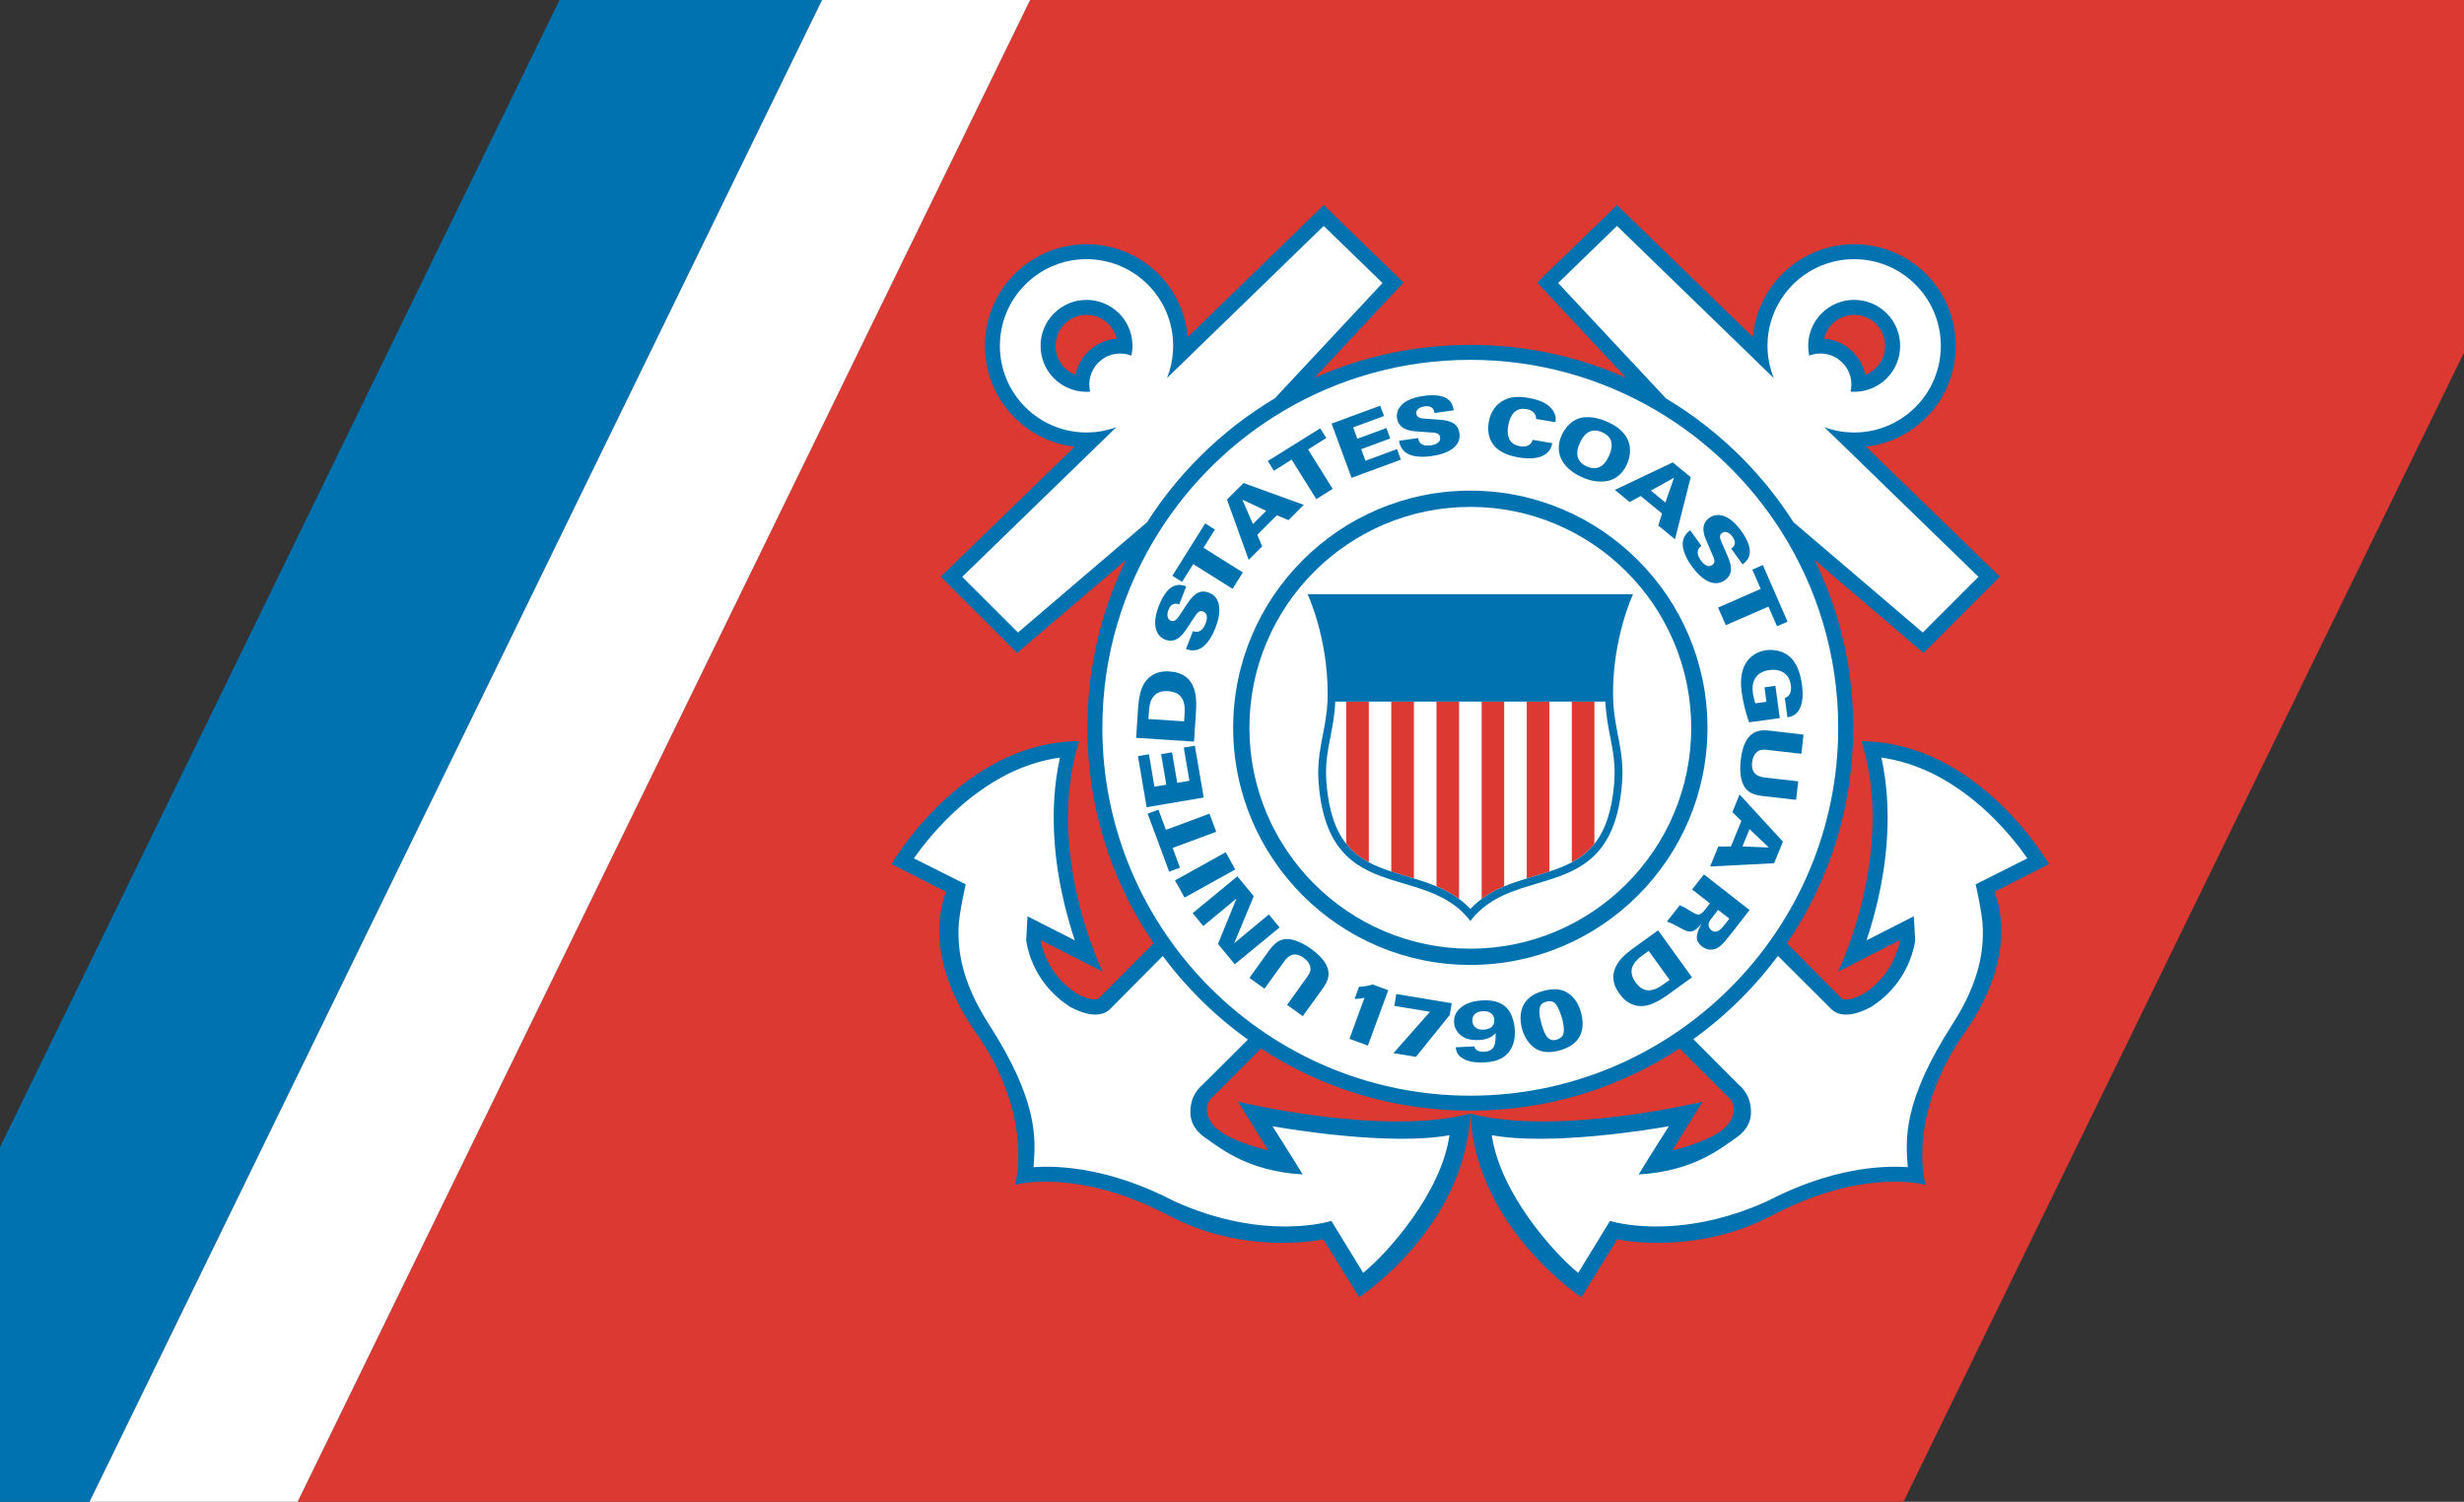 <?xml version="1.0" encoding="UTF-8" standalone="no"?>
<!-- Generator: Adobe Illustrator 15.0.2, SVG Export Plug-In . SVG Version: 6.00 Build 0)  -->

<svg
   xmlns:dc="http://purl.org/dc/elements/1.1/"
   xmlns:cc="http://creativecommons.org/ns#"
   xmlns:rdf="http://www.w3.org/1999/02/22-rdf-syntax-ns#"
   xmlns:svg="http://www.w3.org/2000/svg"
   xmlns="http://www.w3.org/2000/svg"
   xmlns:sodipodi="http://sodipodi.sourceforge.net/DTD/sodipodi-0.dtd"
   xmlns:inkscape="http://www.inkscape.org/namespaces/inkscape"
   id="Layer_1"
   enable-background="new 0 0 600 356.982"
   xml:space="preserve"
   viewBox="0 0 105 64"
   version="1.1"
   y="0px"
   x="0px"
   inkscape:version="0.91 r13725"
   sodipodi:docname="cost_guard.svg"><rect x="0" y="0" width="105" height="64" fill="#333333" stroke="none"/><defs
   id="defs73" /><sodipodi:namedview
   pagecolor="#ffffff"
   bordercolor="#666666"
   borderopacity="1"
   objecttolerance="10"
   gridtolerance="10"
   guidetolerance="10"
   inkscape:pageopacity="0"
   inkscape:pageshadow="2"
   inkscape:window-width="1920"
   inkscape:window-height="1018"
   id="namedview71"
   showgrid="false"
   inkscape:zoom="2.8190476"
   inkscape:cx="-57.466216"
   inkscape:cy="31.29054"
   inkscape:window-x="1672"
   inkscape:window-y="-8"
   inkscape:window-maximized="1"
   inkscape:current-layer="Layer_1" />
<g
   id="g3"
   transform="matrix(0.229,0,0,0.229,-16.889,-8.46)">
	<g
   id="g5">
		<polygon
   id="polygon7"
   style="fill:#dc3932"
   points="279.07,9 115.46,344.45 414.29,344.45 577.89,9 " />
		<g
   id="g9">
			<path
   id="path11"
   style="fill:#ffffff"
   d="m 320.08,77.612 0.662,0.643 10.951,10.619 0.676,0.649 -0.648,0.689 -14.678,15.712 c -0.594,0.643 -0.656,1.61 -0.148,2.327 0.352,0.501 0.92,0.764 1.502,0.764 0.242,0 0.5,-0.054 0.736,-0.155 8.875,-3.95 18.377,-5.952 28.227,-5.952 9.861,0 19.357,2.009 28.246,5.966 0.242,0.108 0.5,0.155 0.75,0.155 0.574,0 1.15,-0.271 1.502,-0.771 0.508,-0.704 0.445,-1.684 -0.156,-2.327 l -14.684,-15.719 -0.643,-0.689 0.668,-0.649 10.945,-10.619 0.67,-0.643 0.662,0.643 23.35,22.659 c 0.352,0.331 0.816,0.521 1.277,0.521 0.223,0 0.439,-0.041 0.648,-0.108 0.664,-0.257 1.123,-0.866 1.191,-1.569 0.352,-3.998 2.096,-7.751 4.924,-10.585 3.227,-3.219 7.508,-4.992 12.08,-4.992 4.566,0 8.854,1.772 12.088,4.992 6.648,6.663 6.648,17.491 0,24.161 -2.748,2.732 -6.236,4.417 -10.086,4.876 -0.703,0.082 -1.305,0.555 -1.535,1.224 -0.217,0.67 -0.047,1.42 0.467,1.915 l 22.869,22.199 0.682,0.683 -0.676,0.676 -10.375,10.376 -0.615,0.622 -0.67,-0.582 -18.297,-15.618 c -0.33,-0.291 -0.77,-0.447 -1.189,-0.447 -0.393,0 -0.791,0.129 -1.129,0.393 -0.684,0.534 -0.908,1.475 -0.529,2.266 4.633,9.49 6.988,19.724 6.988,30.41 0,14.062 -4.154,27.577 -12.033,39.075 -0.494,0.724 -0.406,1.711 0.223,2.34 l 10.16,10.214 c 0.297,0.298 0.975,0.792 2.178,0.792 1.129,0 2.469,-0.427 4.111,-1.293 0.041,-0.027 0.096,-0.047 0.143,-0.088 1.049,-0.676 2.016,-1.467 2.881,-2.326 3.471,-3.471 4.432,-7.379 4.674,-8.895 0.115,-0.689 -0.168,-1.38 -0.73,-1.793 -0.318,-0.236 -0.697,-0.352 -1.082,-0.352 -0.283,0 -0.574,0.061 -0.832,0.196 l -7.094,3.612 c 0.885,-2.401 1.926,-5.614 2.82,-9.375 1.643,-7.075 2.969,-17.396 0.404,-27.65 7.672,0.684 15.016,4.309 21.861,10.802 3.855,3.659 6.561,7.339 7.947,9.401 l -8.354,4.254 c -0.852,0.434 -1.23,1.448 -0.873,2.334 1.016,2.49 3.633,11.601 -5.289,24.363 -8.516,12.162 -8.664,22.463 -8.102,27.211 -0.934,-0.107 -2.084,-0.176 -3.438,-0.176 -5.105,0 -13.297,1.082 -23.369,6.311 0,0 -0.012,0.014 -0.025,0.014 -7.758,4.18 -15.523,5.06 -20.678,5.06 -3.971,0 -6.709,-0.521 -7.217,-0.616 -0.129,-0.026 -0.244,-0.033 -0.373,-0.033 -0.621,0 -1.225,0.311 -1.555,0.859 l -5.635,9.09 c -1.807,-1.379 -4.951,-4.023 -8.117,-7.73 -4.037,-4.729 -8.873,-12.135 -9.982,-21.441 3.322,0.636 7.17,0.961 11.471,0.961 10.031,0 20.277,-1.712 25.865,-2.814 l -3.348,5.391 c -0.393,0.629 -0.365,1.447 0.074,2.057 0.346,0.473 0.906,0.758 1.488,0.758 0.143,0 0.291,-0.021 0.432,-0.055 2.348,-0.574 8.104,-2.178 10.803,-4.883 0.291,-0.291 0.549,-0.582 0.752,-0.887 1.074,-1.521 1.473,-3.043 1.209,-4.518 -0.297,-1.671 -1.379,-2.68 -1.826,-3.037 l -8.725,-8.732 c -0.359,-0.352 -0.832,-0.527 -1.305,-0.527 -0.352,0 -0.705,0.088 -1.002,0.297 -11.248,7.366 -24.363,11.256 -37.938,11.256 -13.582,0 -26.691,-3.89 -37.932,-11.256 -0.311,-0.209 -0.664,-0.311 -1.016,-0.311 -0.467,0 -0.939,0.189 -1.291,0.541 l -8.74,8.732 c -0.445,0.357 -1.521,1.366 -1.825,3.037 -0.258,1.475 0.142,2.996 1.196,4.518 0.224,0.305 0.474,0.602 0.765,0.887 2.7,2.705 8.456,4.309 10.801,4.883 0.15,0.034 0.291,0.055 0.434,0.055 0.582,0 1.137,-0.285 1.488,-0.758 0.445,-0.609 0.467,-1.428 0.074,-2.057 l -3.342,-5.391 c 5.588,1.103 15.82,2.814 25.865,2.814 4.295,0 8.15,-0.325 11.479,-0.961 -1.123,9.307 -5.959,16.713 -9.998,21.441 -3.158,3.707 -6.311,6.352 -8.109,7.73 l -5.641,-9.09 c -0.332,-0.549 -0.928,-0.859 -1.549,-0.859 -0.135,0 -0.25,0.007 -0.371,0.033 -0.516,0.096 -3.254,0.616 -7.219,0.616 -5.154,0 -12.925,-0.88 -20.69,-5.06 -0.007,0 -0.014,-0.014 -0.027,-0.014 -10.058,-5.229 -18.262,-6.311 -23.369,-6.311 -1.346,0 -2.488,0.068 -3.422,0.176 0.555,-4.748 0.405,-15.049 -8.11,-27.211 -8.921,-12.763 -6.304,-21.873 -5.29,-24.363 0.366,-0.886 -0.02,-1.9 -0.859,-2.334 l -8.367,-4.254 c 1.373,-2.063 4.092,-5.742 7.947,-9.401 6.852,-6.493 14.184,-10.118 21.867,-10.802 -2.576,10.254 -1.258,20.575 0.413,27.65 0.872,3.761 1.921,6.974 2.813,9.375 l -7.095,-3.612 c -0.264,-0.136 -0.555,-0.196 -0.846,-0.196 -0.379,0 -0.758,0.115 -1.075,0.352 -0.575,0.413 -0.846,1.104 -0.73,1.779 0.25,1.529 1.21,5.424 4.681,8.908 0.858,0.859 1.839,1.65 2.874,2.326 0.048,0.041 0.102,0.061 0.149,0.088 1.637,0.866 2.976,1.293 4.105,1.293 1.21,0 1.88,-0.494 2.178,-0.792 l 10.173,-10.214 c 0.622,-0.629 0.71,-1.609 0.216,-2.34 -7.865,-11.498 -12.025,-25.013 -12.025,-39.075 0,-10.68 2.34,-20.9 6.973,-30.39 0.38,-0.785 0.163,-1.725 -0.54,-2.259 -0.325,-0.264 -0.718,-0.393 -1.116,-0.393 -0.426,0 -0.859,0.143 -1.197,0.447 l -18.263,15.591 -0.669,0.582 -0.615,-0.622 -10.376,-10.376 -0.683,-0.676 0.697,-0.683 22.869,-22.199 c 0.5,-0.494 0.683,-1.245 0.46,-1.915 -0.237,-0.669 -0.832,-1.143 -1.536,-1.224 -3.854,-0.46 -7.338,-2.144 -10.078,-4.876 -3.212,-3.22 -4.984,-7.515 -4.984,-12.087 0,-4.565 1.772,-8.854 4.984,-12.073 3.227,-3.219 7.521,-4.992 12.081,-4.992 4.565,0 8.86,1.772 12.079,4.992 2.828,2.834 4.58,6.588 4.925,10.585 0.061,0.704 0.527,1.312 1.19,1.569 0.21,0.067 0.426,0.108 0.643,0.108 0.467,0 0.934,-0.189 1.285,-0.521 l 23.341,-22.659 0.673,-0.643 m -46.217,30.856 c 0.312,0 0.616,-0.067 0.894,-0.23 0.466,-0.25 0.791,-0.704 0.926,-1.231 0.257,-1.251 0.88,-2.408 1.8,-3.321 1.129,-1.123 2.624,-1.813 4.214,-1.934 0.541,-0.047 1.021,-0.318 1.339,-0.751 0.318,-0.44 0.433,-0.988 0.312,-1.515 -0.325,-1.373 -1.021,-2.625 -2.022,-3.619 -1.434,-1.441 -3.349,-2.225 -5.377,-2.225 -2.029,0 -3.944,0.784 -5.385,2.225 -2.962,2.969 -2.962,7.785 0,10.761 0.771,0.757 1.65,1.333 2.651,1.711 0.208,0.089 0.438,0.129 0.648,0.129 m 147,0 c 0.225,0 0.439,-0.034 0.656,-0.129 1.002,-0.378 1.887,-0.954 2.652,-1.711 2.963,-2.976 2.963,-7.792 0,-10.761 -1.441,-1.441 -3.355,-2.225 -5.385,-2.225 -2.035,0 -3.943,0.784 -5.377,2.225 -1.002,0.994 -1.697,2.246 -2.023,3.619 -0.121,0.527 -0.014,1.075 0.299,1.515 0.318,0.433 0.818,0.704 1.352,0.751 1.598,0.122 3.086,0.812 4.215,1.934 0.914,0.914 1.535,2.07 1.813,3.328 0.115,0.521 0.447,0.974 0.914,1.224 0.277,0.163 0.58,0.23 0.884,0.23"
   inkscape:connector-curvature="0" />
			<g
   id="g13">
				<path
   id="path15"
   style="fill:#0072af"
   d="m 347.36,216.51 c -24.336,0 -44.135,-19.792 -44.135,-44.128 0,-24.336 19.799,-44.134 44.135,-44.134 24.336,0 44.127,19.798 44.127,44.134 0,24.336 -19.791,44.128 -44.127,44.128 z m 0,-85.238 c -22.666,0 -41.111,18.452 -41.111,41.11 0,22.665 18.445,41.104 41.111,41.104 22.664,0 41.104,-18.439 41.104,-41.104 0,-22.658 -18.44,-41.11 -41.104,-41.11 z"
   inkscape:connector-curvature="0" />
			</g>
			<g
   id="g17">
				<path
   id="path19"
   style="fill:none"
   d="m 271.87,97.227 c -2.245,2.246 -2.245,5.898 0,8.158 0.582,0.581 1.271,1.014 1.995,1.298 0.339,-1.556 1.103,-3.037 2.313,-4.248 1.488,-1.495 3.409,-2.32 5.377,-2.469 -0.243,-1.001 -0.75,-1.955 -1.542,-2.739 -2.238,-2.252 -5.891,-2.252 -8.143,0 z"
   inkscape:connector-curvature="0" />
				<path
   id="path21"
   style="fill:none"
   d="m 407.48,134.1 24.078,20.548 10.363,-10.362 -24.871,-24.16 -3.281,-3.172 -0.514,-0.515 c 0.393,0.149 0.777,0.278 1.176,0.379 1.252,0.365 2.537,0.554 3.83,0.595 4.301,0.149 8.65,-1.434 11.932,-4.714 6.297,-6.29 6.297,-16.51 0,-22.801 -6.299,-6.304 -16.512,-6.304 -22.809,0 -3.402,3.409 -4.965,7.948 -4.693,12.412 0.115,1.691 0.486,3.369 1.129,4.978 l -3.801,-3.686 -25.366,-24.613 -10.949,10.619 20.074,21.481 c 5.031,3.003 9.719,6.649 13.973,10.897 3.721,3.727 6.969,7.779 9.729,12.114 z m 2.82,-33.88 c 0.242,-1.82 1.041,-3.571 2.434,-4.965 3.334,-3.341 8.773,-3.341 12.113,0 3.336,3.335 3.336,8.766 0,12.094 -1.102,1.109 -2.447,1.84 -3.861,2.219 -0.926,0.25 -1.908,0.338 -2.867,0.257 0.217,-0.927 0.203,-1.887 -0.033,-2.813 -0.258,-0.94 -0.752,-1.854 -1.51,-2.591 -0.939,-0.954 -2.131,-1.501 -3.361,-1.65 -0.926,-0.108 -1.887,0 -2.787,0.345 -0.196,-0.955 -0.251,-1.935 -0.128,-2.896 z"
   inkscape:connector-curvature="0" />
				<path
   id="path23"
   style="fill:none"
   d="m 310.98,111.07 20.047,-21.461 -10.944,-10.619 -25.365,24.613 -3.794,3.686 c 0.643,-1.609 1.008,-3.287 1.109,-4.978 0.284,-4.464 -1.278,-9.002 -4.681,-12.412 -6.304,-6.304 -16.511,-6.304 -22.808,0 -6.297,6.291 -6.297,16.511 0,22.801 3.28,3.281 7.616,4.863 11.932,4.714 1.285,-0.041 2.584,-0.23 3.828,-0.595 0.399,-0.102 0.791,-0.23 1.184,-0.379 l -0.521,0.515 -3.273,3.172 -24.884,24.16 10.375,10.362 24.024,-20.528 c 2.767,-4.336 6.034,-8.401 9.761,-12.134 4.256,-4.255 8.965,-7.907 14.01,-10.917 z m -26.678,-7.954 c -0.893,-0.345 -1.847,-0.453 -2.779,-0.345 -1.238,0.149 -2.415,0.697 -3.369,1.65 -0.75,0.737 -1.244,1.65 -1.501,2.591 -0.237,0.926 -0.25,1.887 -0.034,2.813 -0.953,0.082 -1.935,-0.007 -2.874,-0.257 -1.414,-0.379 -2.739,-1.109 -3.855,-2.219 -3.328,-3.328 -3.328,-8.759 0,-12.094 3.341,-3.341 8.766,-3.341 12.107,0 1.393,1.387 2.204,3.145 2.428,4.965 0.128,0.962 0.087,1.942 -0.123,2.896 z"
   inkscape:connector-curvature="0" />
				<path
   id="path25"
   style="fill:none"
   d="m 420.86,106.68 c 0.736,-0.277 1.412,-0.717 2,-1.298 2.26,-2.259 2.26,-5.912 0,-8.158 -2.244,-2.252 -5.891,-2.252 -8.148,0 -0.771,0.785 -1.285,1.738 -1.529,2.739 1.961,0.149 3.889,0.974 5.377,2.469 1.211,1.211 1.968,2.692 2.3,4.248 z"
   inkscape:connector-curvature="0" />
				<path
   id="path27"
   style="fill:none"
   d="m 415.82,172.38 c 0,-13.426 -3.883,-25.959 -10.586,-36.531 -5.811,-9.172 -13.75,-16.882 -23.119,-22.429 -10.193,-6.033 -22.084,-9.509 -34.758,-9.509 -12.676,0 -24.547,3.456 -34.732,9.482 -9.395,5.553 -17.343,13.284 -23.167,22.49 -6.689,10.565 -10.572,23.085 -10.572,36.498 0,37.749 30.715,68.464 68.471,68.464 37.748,-0.001 68.463,-30.716 68.463,-68.465 z"
   inkscape:connector-curvature="0" />
				<path
   id="path29"
   style="fill:none"
   d="m 441.4,201.51 9.631,-4.836 c -1.467,-2.09 -3.922,-5.256 -7.23,-8.388 -3.273,-3.084 -6.723,-5.553 -10.268,-7.317 -3.158,-1.563 -6.391,-2.584 -9.664,-3.045 2.178,10.012 0.891,19.899 -0.725,26.771 -0.635,2.727 -1.359,5.174 -2.049,7.238 l 8.799,-4.479 0.264,4.479 c -0.176,1.264 -1.035,5.843 -5.012,9.827 -0.92,0.92 -1.928,1.738 -3.037,2.455 l -0.109,0.067 -0.113,0.068 c -4.432,2.347 -6.541,1.244 -7.447,0.277 l -9.828,-9.801 c -2.068,2.786 -4.363,5.444 -6.859,7.94 -2.785,2.78 -5.748,5.296 -8.887,7.548 l 8.285,8.32 c 0.588,0.473 1.949,1.813 2.293,3.733 0.217,1.196 0.684,4.004 -2.549,6.257 -3.221,2.252 -8.172,6.27 -18.201,6.871 1.832,-3.023 5.627,-8.982 5.627,-8.982 -2.584,0.48 -21.84,3.714 -32.953,1.678 1.535,10.734 11.49,21.922 16.076,25.615 l 5.92,-9.666 c 0,0 12.275,3.984 29.18,-3.639 l 0.02,-0.014 0.02,-0.007 c 11.83,-6.135 21.15,-6.689 26.184,-6.338 -0.393,-5.31 -0.975,-12.134 8.379,-26.704 5.141,-8.008 5.676,-13.811 5.594,-17.693 -0.049,-2.696 -1.341,-8.235 -1.341,-8.235 z"
   inkscape:connector-curvature="0" />
				<path
   id="path31"
   style="fill:none"
   d="m 290.13,214.86 -9.713,9.774 c -0.906,0.967 -3.017,2.069 -7.447,-0.277 l -0.122,-0.068 -0.108,-0.067 c -1.088,-0.717 -2.116,-1.535 -3.023,-2.455 -3.983,-3.984 -4.842,-8.563 -5.005,-9.827 l 0.244,-4.479 8.8,4.479 c -0.684,-2.064 -1.407,-4.512 -2.043,-7.238 -1.616,-6.872 -2.908,-16.76 -0.724,-26.771 -3.28,0.461 -6.521,1.482 -9.666,3.045 -3.538,1.765 -7,4.233 -10.26,7.317 -3.314,3.132 -5.77,6.298 -7.251,8.388 l 9.652,4.836 c 0,0 -1.285,5.539 -1.353,8.238 -0.068,3.883 0.453,9.686 5.593,17.693 9.369,14.57 8.766,21.395 8.38,26.704 5.039,-0.352 14.366,0.203 26.196,6.338 l 0.014,0.007 0.021,0.014 c 16.896,7.623 29.185,3.639 29.185,3.639 l 5.92,9.666 c 4.564,-3.693 14.541,-14.881 16.057,-25.615 -11.1,2.036 -30.363,-1.197 -32.934,-1.678 0,0 3.795,5.959 5.621,8.982 -10.018,-0.602 -14.975,-4.619 -18.195,-6.871 -3.227,-2.253 -2.78,-5.061 -2.557,-6.257 0.352,-1.921 1.712,-3.261 2.293,-3.733 l 8.265,-8.232 c -3.172,-2.266 -6.189,-4.822 -9.002,-7.636 -2.489,-2.498 -4.775,-5.136 -6.838,-7.916 z"
   inkscape:connector-curvature="0" />
				<path
   id="path33"
   style="fill:#0072af"
   d="m 455.05,197.76 c 0,0 -13.014,-22.727 -34.908,-22.889 6.5,20.664 -4.369,42.896 -4.369,42.896 l 11.531,-5.871 c -0.217,1.271 -1.055,4.781 -4.174,7.9 -0.723,0.723 -1.582,1.434 -2.584,2.082 -3.313,1.76 -4.111,0.826 -4.111,0.826 l -10.16,-10.221 c 8.023,-11.722 12.338,-25.574 12.338,-40.103 0,-11.004 -2.475,-21.617 -7.17,-31.229 l 18.283,15.631 1.969,1.677 1.832,-1.833 10.363,-10.362 2.016,-2.016 -2.043,-1.975 -22.869,-22.199 c 4.092,-0.467 8.035,-2.272 11.174,-5.397 7.365,-7.373 7.365,-19.378 0,-26.758 -7.379,-7.372 -19.393,-7.372 -26.764,0 -3.268,3.274 -5.08,7.447 -5.459,11.729 l -23.35,-22.659 -1.947,-1.894 -1.941,1.894 -10.957,10.612 -1.961,1.915 1.865,2.002 14.699,15.726 c -9.01,-4.011 -18.838,-6.121 -28.996,-6.121 -10.146,0 -19.967,2.104 -28.971,6.115 l 14.678,-15.719 1.875,-2.002 -1.971,-1.915 -10.949,-10.619 -1.947,-1.887 -1.941,1.894 -23.349,22.659 c -0.379,-4.281 -2.185,-8.455 -5.459,-11.729 -7.379,-7.372 -19.378,-7.372 -26.757,0 -7.38,7.379 -7.38,19.385 0,26.758 3.118,3.125 7.081,4.931 11.16,5.397 l -22.869,22.199 -2.036,1.975 2.002,2.016 10.382,10.362 1.826,1.833 1.955,-1.677 18.27,-15.604 c -4.688,9.604 -7.163,20.204 -7.163,31.201 0,14.528 4.322,28.381 12.337,40.116 l -10.16,10.19 c 0,0 -0.798,0.934 -4.112,-0.826 -0.994,-0.648 -1.853,-1.359 -2.59,-2.082 -3.118,-3.119 -3.944,-6.629 -4.167,-7.9 l 11.532,5.871 c 0,0 -10.869,-22.232 -4.369,-42.896 -21.901,0.162 -34.909,22.889 -34.909,22.889 l 10.16,5.174 c -1.048,2.604 -4.011,12.527 5.485,26.109 11.113,15.895 7.332,28.407 7.332,28.407 0,0 11.315,-3.246 28.239,5.52 13.777,7.427 27.535,4.951 29.138,4.626 l 6.668,10.769 c 0,0 19.689,-12.872 20.678,-34.171 -16.361,4.288 -43.227,-2.226 -43.227,-2.226 l 5.619,9.07 c -1.744,-0.412 -7.5,-1.948 -9.935,-4.376 -0.21,-0.217 -0.386,-0.434 -0.541,-0.649 -2.307,-3.301 0.324,-5.106 0.324,-5.106 l 8.82,-8.82 c 11.486,7.521 24.898,11.56 38.947,11.56 14.033,0 27.453,-4.038 38.932,-11.56 l 8.82,8.82 c 0,0 2.637,1.806 0.324,5.106 -0.154,0.216 -0.33,0.433 -0.549,0.649 -2.428,2.428 -8.17,3.964 -9.928,4.376 l 5.621,-9.07 c 0,0 -26.867,6.514 -43.221,2.226 0.986,21.299 20.662,34.171 20.662,34.171 l 6.676,-10.769 c 1.604,0.325 15.361,2.801 29.139,-4.626 16.924,-8.766 28.24,-5.52 28.24,-5.52 0,0 -3.781,-12.513 7.332,-28.407 9.496,-13.582 6.539,-23.505 5.471,-26.109 l 10.175,-5.173 z M 363.7,89.61 l 10.95,-10.619 25.365,24.613 3.801,3.686 c -0.643,-1.609 -1.014,-3.287 -1.129,-4.978 -0.271,-4.464 1.291,-9.002 4.693,-12.412 6.297,-6.304 16.51,-6.304 22.809,0 6.297,6.291 6.297,16.511 0,22.801 -3.281,3.281 -7.631,4.863 -11.932,4.714 -1.293,-0.041 -2.578,-0.23 -3.83,-0.595 -0.398,-0.102 -0.783,-0.23 -1.176,-0.379 l 0.514,0.515 3.281,3.172 24.871,24.16 -10.363,10.362 -24.078,-20.548 c -2.76,-4.335 -6.008,-8.387 -9.729,-12.114 -4.254,-4.248 -8.941,-7.894 -13.973,-10.897 l -20.07,-21.479 z m -100.52,65.04 -10.375,-10.362 24.884,-24.16 3.273,-3.172 0.521,-0.515 c -0.393,0.149 -0.784,0.278 -1.184,0.379 -1.244,0.365 -2.543,0.554 -3.828,0.595 -4.315,0.149 -8.651,-1.434 -11.932,-4.714 -6.297,-6.29 -6.297,-16.51 0,-22.801 6.297,-6.304 16.504,-6.304 22.808,0 3.402,3.409 4.965,7.948 4.681,12.412 -0.102,1.691 -0.467,3.369 -1.109,4.978 l 3.794,-3.686 25.365,-24.613 10.943,10.619 -20.047,21.461 c -5.045,3.01 -9.754,6.662 -14.008,10.917 -3.727,3.733 -6.994,7.798 -9.761,12.134 L 263.18,154.65 Z m 34.523,83.987 c -0.581,0.473 -1.941,1.813 -2.293,3.733 -0.224,1.196 -0.67,4.004 2.557,6.257 3.22,2.252 8.177,6.27 18.195,6.871 -1.826,-3.023 -5.621,-8.982 -5.621,-8.982 2.57,0.48 21.834,3.714 32.934,1.678 -1.516,10.734 -11.492,21.922 -16.057,25.615 l -5.92,-9.666 c 0,0 -12.289,3.984 -29.185,-3.639 l -0.021,-0.014 -0.014,-0.007 c -11.83,-6.135 -21.157,-6.689 -26.196,-6.338 0.386,-5.31 0.988,-12.134 -8.38,-26.704 -5.14,-8.008 -5.661,-13.811 -5.593,-17.693 0.067,-2.699 1.353,-8.238 1.353,-8.238 l -9.652,-4.836 c 1.481,-2.09 3.937,-5.256 7.251,-8.388 3.26,-3.084 6.723,-5.553 10.26,-7.317 3.146,-1.563 6.386,-2.584 9.666,-3.045 -2.185,10.012 -0.893,19.899 0.724,26.771 0.636,2.727 1.359,5.174 2.043,7.238 l -8.8,-4.479 -0.244,4.479 c 0.163,1.264 1.021,5.843 5.005,9.827 0.907,0.92 1.936,1.738 3.023,2.455 l 0.108,0.067 0.122,0.068 c 4.431,2.347 6.541,1.244 7.447,0.277 l 9.713,-9.774 c 2.063,2.78 4.349,5.418 6.838,7.914 2.813,2.813 5.831,5.37 9.002,7.636 l -8.265,8.234 z m -18.818,-66.259 c 0,-13.413 3.883,-25.933 10.572,-36.498 5.823,-9.206 13.772,-16.937 23.167,-22.49 10.186,-6.026 22.057,-9.482 34.732,-9.482 12.674,0 24.564,3.476 34.758,9.509 9.369,5.547 17.309,13.257 23.119,22.429 6.703,10.572 10.586,23.105 10.586,36.531 0,37.749 -30.715,68.464 -68.463,68.464 -37.755,0.001 -68.471,-30.714 -68.471,-68.463 z m 158.25,55.064 c -9.354,14.57 -8.771,21.395 -8.379,26.704 -5.033,-0.352 -14.354,0.203 -26.184,6.338 l -0.02,0.007 -0.02,0.014 c -16.904,7.623 -29.18,3.639 -29.18,3.639 l -5.92,9.666 c -4.586,-3.693 -14.541,-14.881 -16.076,-25.615 11.113,2.036 30.369,-1.197 32.953,-1.678 0,0 -3.795,5.959 -5.627,8.982 10.029,-0.602 14.98,-4.619 18.201,-6.871 3.232,-2.253 2.766,-5.061 2.549,-6.257 -0.344,-1.921 -1.705,-3.261 -2.293,-3.733 l -8.285,-8.32 c 3.139,-2.252 6.102,-4.768 8.887,-7.548 2.496,-2.496 4.791,-5.154 6.859,-7.94 l 9.828,9.801 c 0.906,0.967 3.016,2.069 7.447,-0.277 l 0.113,-0.068 0.109,-0.067 c 1.109,-0.717 2.117,-1.535 3.037,-2.455 3.977,-3.984 4.836,-8.563 5.012,-9.827 l -0.264,-4.479 -8.799,4.479 c 0.689,-2.064 1.414,-4.512 2.049,-7.238 1.615,-6.872 2.902,-16.76 0.725,-26.771 3.273,0.461 6.506,1.482 9.664,3.045 3.545,1.765 6.994,4.233 10.268,7.317 3.309,3.132 5.764,6.298 7.23,8.388 l -9.631,4.836 c 0,0 1.291,5.539 1.338,8.238 0.084,3.879 -0.451,9.682 -5.591,17.69 z"
   inkscape:connector-curvature="0" />
				<path
   id="path35"
   style="fill:#0072af"
   d="m 281.99,95.258 c -3.342,-3.341 -8.767,-3.341 -12.107,0 -3.328,3.335 -3.328,8.766 0,12.094 1.116,1.109 2.441,1.84 3.855,2.219 0.939,0.25 1.921,0.338 2.874,0.257 -0.216,-0.927 -0.203,-1.887 0.034,-2.813 0.257,-0.94 0.751,-1.854 1.501,-2.591 0.954,-0.954 2.131,-1.501 3.369,-1.65 0.933,-0.108 1.887,0 2.779,0.345 0.21,-0.954 0.251,-1.935 0.122,-2.895 -0.223,-1.821 -1.035,-3.579 -2.427,-4.966 z m -5.818,7.177 c -1.211,1.21 -1.975,2.692 -2.313,4.248 -0.724,-0.284 -1.413,-0.717 -1.995,-1.298 -2.245,-2.259 -2.245,-5.912 0,-8.158 2.252,-2.252 5.905,-2.252 8.144,0 0.792,0.785 1.299,1.738 1.542,2.739 -1.969,0.149 -3.889,0.974 -5.378,2.469 z"
   inkscape:connector-curvature="0" />
				<path
   id="path37"
   style="fill:#0072af"
   d="m 413.21,102.77 c 1.23,0.149 2.422,0.697 3.361,1.65 0.758,0.737 1.252,1.65 1.51,2.591 0.236,0.926 0.25,1.887 0.033,2.813 0.959,0.082 1.941,-0.007 2.867,-0.257 1.414,-0.379 2.76,-1.109 3.861,-2.219 3.336,-3.328 3.336,-8.759 0,-12.094 -3.34,-3.341 -8.779,-3.341 -12.113,0 -1.393,1.394 -2.191,3.145 -2.434,4.965 -0.123,0.96 -0.068,1.941 0.127,2.895 0.901,-0.344 1.862,-0.452 2.788,-0.344 z m 1.496,-5.546 c 2.258,-2.252 5.904,-2.252 8.148,0 2.26,2.246 2.26,5.898 0,8.158 -0.588,0.581 -1.264,1.021 -2,1.298 -0.332,-1.556 -1.09,-3.037 -2.301,-4.248 -1.488,-1.495 -3.416,-2.32 -5.377,-2.469 0.245,-1.001 0.759,-1.955 1.53,-2.739 z"
   inkscape:connector-curvature="0" />
			</g>
			<g
   id="g39">
				<path
   id="path41"
   style="fill:none"
   d="m 362.06,167.5 0,31.627 c 1.475,-0.48 2.889,-1.021 4.186,-1.719 l 0,-29.909 -4.186,0 z"
   inkscape:connector-curvature="0" />
				<path
   id="path43"
   style="fill:none"
   d="m 370.45,193.97 c 2.092,-2.646 3.275,-6.312 3.682,-11.35 0.264,-3.39 -0.225,-5.885 -0.738,-8.53 -0.385,-1.996 -0.791,-4.052 -0.906,-6.588 l -2.037,0 0,26.468 z"
   inkscape:connector-curvature="0" />
				<path
   id="path45"
   style="fill:none"
   d="m 353.66,167.5 0,34.38 c 1.379,-0.575 2.779,-1.042 4.199,-1.468 l 0,-32.913 -4.199,0 z"
   inkscape:connector-curvature="0" />
				<path
   id="path47"
   style="fill:none"
   d="m 320.58,182.62 c 0.406,5.038 1.59,8.704 3.68,11.35 l 0,-26.467 -2.035,0 c -0.115,2.536 -0.514,4.592 -0.9,6.588 -0.522,2.644 -1.009,5.139 -0.745,8.529 z"
   inkscape:connector-curvature="0" />
				<path
   id="path49"
   style="fill:none"
   d="m 328.47,167.5 0,29.909 c 1.305,0.697 2.719,1.238 4.188,1.719 l 0,-31.627 -4.188,0 z"
   inkscape:connector-curvature="0" />
				<path
   id="path51"
   style="fill:none"
   d="m 336.86,167.5 0,32.913 c 1.414,0.426 2.828,0.893 4.193,1.475 l 0,-34.387 -4.193,0 z"
   inkscape:connector-curvature="0" />
				<path
   id="path53"
   style="fill:none"
   d="m 345.26,167.5 0,36.727 c 0.736,0.541 1.439,1.156 2.104,1.867 0.668,-0.711 1.365,-1.326 2.109,-1.867 l 0,-36.727 -4.213,0 z"
   inkscape:connector-curvature="0" />
				<path
   id="path55"
   style="fill:#dc3932"
   d="m 332.65,167.5 0,31.627 c 0.9,0.297 1.826,0.574 2.752,0.846 0.488,0.148 0.961,0.283 1.455,0.439 l 0,-32.913 -4.207,0 z"
   inkscape:connector-curvature="0" />
				<path
   id="path57"
   style="fill:#dc3932"
   d="m 324.26,167.5 0,26.467 c 0.439,0.541 0.92,1.061 1.428,1.521 0.859,0.758 1.785,1.38 2.779,1.92 l 0,-29.909 -4.207,0 z"
   inkscape:connector-curvature="0" />
				<path
   id="path59"
   style="fill:#dc3932"
   d="m 341.06,167.5 0,34.387 c 1.461,0.615 2.881,1.359 4.201,2.34 l 0,-36.727 -4.201,0 z"
   inkscape:connector-curvature="0" />
				<path
   id="path61"
   style="fill:#dc3932"
   d="m 366.24,167.5 0,29.909 c 1.002,-0.54 1.936,-1.162 2.781,-1.92 0.508,-0.461 0.994,-0.98 1.426,-1.521 l 0,-26.467 -4.207,0 z"
   inkscape:connector-curvature="0" />
				<path
   id="path63"
   style="fill:#dc3932"
   d="m 357.86,167.5 0,32.913 c 0.488,-0.156 0.969,-0.291 1.447,-0.439 0.936,-0.271 1.854,-0.549 2.754,-0.846 l 0,-31.627 -4.201,0 z"
   inkscape:connector-curvature="0" />
				<path
   id="path65"
   style="fill:#dc3932"
   d="m 349.47,167.5 0,36.727 c 1.313,-0.98 2.727,-1.725 4.188,-2.347 l 0,-34.38 -4.188,0 z"
   inkscape:connector-curvature="0" />
				<g
   id="g67">
					<path
   id="path69"
   style="fill:none"
   d="m 372.49,167.5 -50.262,0 c -0.115,2.536 -0.514,4.592 -0.9,6.588 -0.521,2.645 -1.008,5.14 -0.744,8.53 0.406,5.038 1.59,8.704 3.68,11.35 0.439,0.541 0.92,1.061 1.428,1.521 0.859,0.758 1.785,1.38 2.779,1.92 1.305,0.697 2.719,1.238 4.188,1.719 0.9,0.297 1.826,0.574 2.752,0.846 0.488,0.148 0.961,0.283 1.455,0.439 1.414,0.426 2.828,0.893 4.193,1.475 1.461,0.615 2.881,1.359 4.201,2.34 0.736,0.541 1.439,1.156 2.104,1.867 0.668,-0.711 1.365,-1.326 2.109,-1.867 1.313,-0.98 2.727,-1.725 4.188,-2.347 1.379,-0.575 2.779,-1.042 4.199,-1.468 0.488,-0.156 0.969,-0.291 1.447,-0.439 0.936,-0.271 1.854,-0.549 2.754,-0.846 1.475,-0.48 2.889,-1.021 4.186,-1.719 1.002,-0.54 1.936,-1.162 2.781,-1.92 0.508,-0.461 0.994,-0.98 1.426,-1.521 2.092,-2.646 3.275,-6.312 3.682,-11.35 0.264,-3.39 -0.225,-5.885 -0.738,-8.53 -0.386,-1.996 -0.792,-4.052 -0.908,-6.588 z"
   inkscape:connector-curvature="0" />
					<path
   id="path71"
   style="fill:#0072af"
   d="m 373.91,165.96 c 0,-10.579 3.734,-18.445 3.734,-18.445 l -60.57,0 c 0,0 3.732,7.866 3.732,18.445 0,0.534 -0.006,1.048 -0.033,1.542 -0.291,5.81 -2.117,9.111 -1.637,15.232 0.541,6.751 2.463,10.788 5.127,13.405 1.266,1.245 2.686,2.152 4.207,2.902 1.34,0.648 2.754,1.156 4.188,1.617 1.387,0.445 2.801,0.845 4.207,1.277 1.434,0.447 2.84,0.934 4.193,1.543 1.488,0.676 2.916,1.508 4.201,2.617 0.744,0.636 1.453,1.387 2.096,2.238 l 0.008,0.021 0.006,-0.021 c 0.648,-0.852 1.354,-1.603 2.104,-2.238 1.279,-1.109 2.699,-1.941 4.188,-2.617 1.352,-0.609 2.766,-1.096 4.199,-1.543 1.395,-0.433 2.814,-0.832 4.201,-1.277 1.434,-0.461 2.854,-0.969 4.186,-1.617 1.529,-0.75 2.949,-1.657 4.207,-2.902 2.666,-2.617 4.586,-6.654 5.129,-13.405 0.492,-6.121 -1.34,-9.422 -1.631,-15.232 -0.028,-0.493 -0.042,-1.007 -0.042,-1.542 z m 0.225,16.661 c -0.406,5.038 -1.59,8.704 -3.682,11.35 -0.432,0.541 -0.918,1.061 -1.426,1.521 -0.846,0.758 -1.779,1.38 -2.781,1.92 -1.297,0.697 -2.711,1.238 -4.186,1.719 -0.9,0.297 -1.818,0.574 -2.754,0.846 -0.479,0.148 -0.959,0.283 -1.447,0.439 -1.42,0.426 -2.82,0.893 -4.199,1.468 -1.461,0.622 -2.875,1.366 -4.188,2.347 -0.744,0.541 -1.441,1.156 -2.109,1.867 -0.664,-0.711 -1.367,-1.326 -2.104,-1.867 -1.32,-0.98 -2.74,-1.725 -4.201,-2.34 -1.365,-0.582 -2.779,-1.049 -4.193,-1.475 -0.494,-0.156 -0.967,-0.291 -1.455,-0.439 -0.926,-0.271 -1.852,-0.549 -2.752,-0.846 -1.469,-0.48 -2.883,-1.021 -4.188,-1.719 -0.994,-0.54 -1.92,-1.162 -2.779,-1.92 -0.508,-0.461 -0.988,-0.98 -1.428,-1.521 -2.09,-2.646 -3.273,-6.312 -3.68,-11.35 -0.264,-3.39 0.223,-5.885 0.744,-8.53 0.387,-1.996 0.785,-4.052 0.9,-6.588 l 50.262,0 c 0.115,2.536 0.521,4.592 0.906,6.588 0.515,2.645 1.004,5.14 0.74,8.53 z"
   inkscape:connector-curvature="0" />
				</g>
			</g>
			<g
   id="g73">
				<g
   id="g75">
					<path
   id="path77"
   style="fill:#0072af"
   d="m 313.26,223.94 3.732,-5.201 c 0.346,-0.467 0.65,-0.987 0.623,-1.563 -0.041,-0.765 -0.555,-1.481 -1.266,-1.995 -1.84,-1.313 -2.975,-0.236 -3.604,0.636 l -3.688,5.12 -2.807,-2.016 3.646,-5.08 c 0.697,-0.967 1.609,-1.914 2.725,-2.09 1.752,-0.318 3.775,0.818 5.086,1.759 4.926,3.544 3.098,6.128 2.064,7.556 l -3.6,4.984 -2.911,-2.11 z"
   inkscape:connector-curvature="0" />
					<path
   id="path79"
   style="fill:#0072af"
   d="m 303.52,216.39 -3.117,-3.789 3.449,-8.461 -6.189,5.141 -1.975,-2.408 8.32,-6.852 3.051,3.7 -3.639,8.745 6.445,-5.35 1.994,2.421 -8.339,6.853 z"
   inkscape:connector-curvature="0" />
					<path
   id="path81"
   style="fill:#0072af"
   d="m 294.18,203.98 -1.779,-3.199 9.436,-5.248 1.777,3.212 -9.434,5.235 z"
   inkscape:connector-curvature="0" />
					<path
   id="path83"
   style="fill:#0072af"
   d="m 291.96,194.74 1.366,3.673 -2.009,0.744 -4.005,-10.795 2.009,-0.744 1.387,3.754 8.11,-3.01 1.251,3.368 -8.109,3.01 z"
   inkscape:connector-curvature="0" />
					<path
   id="path85"
   style="fill:#0072af"
   d="m 287.12,187.16 -1.609,-9.502 2.043,-0.352 1.021,6.039 2.205,-0.379 -0.961,-5.682 2.029,-0.345 0.967,5.683 2.267,-0.387 -1.049,-6.168 2.063,-0.352 1.644,9.638 -10.62,1.807 z"
   inkscape:connector-curvature="0" />
					<path
   id="path87"
   style="fill:#0072af"
   d="m 285.17,174.25 0.352,-5.411 c 0.095,-1.522 0.358,-3.538 1.211,-4.823 1.21,-1.826 3.017,-2.232 4.619,-2.124 2.381,0.156 4.086,1.17 4.769,3.814 0.332,1.339 0.23,2.909 0.176,3.794 l -0.358,5.452 -10.769,-0.702 z m 8.922,-3.07 0.101,-1.529 c 0.149,-2.361 -0.602,-3.923 -3.117,-4.085 -3.268,-0.216 -3.457,2.699 -3.518,3.788 l -0.115,1.394 6.649,0.432 z"
   inkscape:connector-curvature="0" />
					<path
   id="path89"
   style="fill:#0072af"
   d="m 295.74,154.39 c 0.412,0.136 1.589,0.548 2.354,-1.42 0.108,-0.284 0.689,-1.772 -0.453,-2.218 -0.474,-0.19 -0.887,-0.075 -1.38,0.649 l -1.779,2.679 c -0.507,0.764 -1.813,2.719 -3.909,1.894 -1.637,-0.636 -2.584,-2.692 -1.184,-6.264 1.819,-4.674 4.031,-4.045 5.106,-3.646 l -1.313,3.369 c -0.311,-0.122 -1.394,-0.562 -2.009,1.035 -0.372,0.961 -0.155,1.746 0.446,1.982 0.737,0.291 1.197,-0.372 1.502,-0.805 l 1.359,-2.05 c 0.967,-1.454 2.124,-3.186 4.255,-2.354 2.232,0.879 2.354,3.558 1.184,6.561 -0.487,1.244 -1.441,3.172 -2.896,3.869 -1.149,0.568 -2.15,0.196 -2.583,0.041 l 1.3,-3.322 z"
   inkscape:connector-curvature="0" />
					<path
   id="path91"
   style="fill:#0072af"
   d="m 295.79,141.92 -2.076,3.308 -1.807,-1.136 6.115,-9.747 1.806,1.143 -2.117,3.389 7.319,4.599 -1.914,3.044 -7.326,-4.6 z"
   inkscape:connector-curvature="0" />
					<path
   id="path93"
   style="fill:#0072af"
   d="m 302.07,129.9 3.084,-3.064 11.209,4.058 -2.84,2.841 -2.172,-0.906 -3.639,3.639 0.912,2.144 -2.51,2.516 -4.044,-11.228 z m 7.299,2.097 -4.377,-2.036 -0.033,0.034 1.941,4.471 2.469,-2.469 z"
   inkscape:connector-curvature="0" />
					<path
   id="path95"
   style="fill:#0072af"
   d="m 314.11,122.48 -3.314,2.063 -1.129,-1.806 9.76,-6.088 1.129,1.806 -3.395,2.131 4.586,7.338 -3.051,1.901 -4.586,-7.345 z"
   inkscape:connector-curvature="0" />
					<path
   id="path97"
   style="fill:#0072af"
   d="m 321.54,115.77 9.043,-3.334 0.709,1.928 -5.742,2.117 0.777,2.11 5.412,-1.996 0.717,1.941 -5.404,1.989 0.791,2.164 5.871,-2.178 0.725,1.968 -9.186,3.389 -3.713,-10.098 z"
   inkscape:connector-curvature="0" />
					<path
   id="path99"
   style="fill:#0072af"
   d="m 337.64,118.46 c 0.082,0.439 0.291,1.65 2.381,1.359 0.305,-0.047 1.887,-0.271 1.711,-1.488 -0.061,-0.508 -0.357,-0.798 -1.23,-0.879 l -3.213,-0.23 c -0.92,-0.074 -3.254,-0.243 -3.578,-2.482 -0.242,-1.738 1.076,-3.565 4.883,-4.113 4.959,-0.71 5.494,1.536 5.682,2.665 l -3.584,0.514 c -0.041,-0.325 -0.189,-1.488 -1.887,-1.238 -1.014,0.142 -1.598,0.724 -1.51,1.353 0.115,0.791 0.922,0.866 1.449,0.919 l 2.447,0.169 c 1.752,0.142 3.814,0.291 4.141,2.557 0.338,2.381 -1.941,3.794 -5.135,4.241 -1.313,0.196 -3.469,0.318 -4.795,-0.616 -1.049,-0.723 -1.219,-1.765 -1.307,-2.225 l 3.545,-0.506 z"
   inkscape:connector-curvature="0" />
					<path
   id="path101"
   style="fill:#0072af"
   d="m 359.59,114.9 c 0.027,-1.102 -0.805,-1.65 -1.805,-1.826 -2.117,-0.358 -3.045,1.17 -3.383,3.111 -0.102,0.656 -0.547,3.328 2.178,3.794 1.854,0.318 2.24,-0.784 2.381,-1.184 l 3.652,0.623 c -0.588,3.321 -4.666,2.922 -6.324,2.645 -1.223,-0.224 -3.367,-0.757 -4.551,-2.239 -1.178,-1.475 -1.137,-3.207 -0.955,-4.315 0.258,-1.454 0.908,-2.848 2.293,-3.781 1.502,-1.015 3.221,-1.062 5.074,-0.744 2.049,0.345 3.537,1.021 4.396,2.083 0.852,1.088 0.711,2.042 0.648,2.448 L 359.59,114.9 Z"
   inkscape:connector-curvature="0" />
					<path
   id="path103"
   style="fill:#0072af"
   d="m 367.72,114.76 c 2.037,-0.588 4.33,0.311 5.189,0.704 4.674,2.097 4.66,5.492 3.584,7.886 -1.766,3.923 -5.613,3.639 -8.4,2.381 -3.117,-1.399 -5.377,-4.146 -3.727,-7.812 0.303,-0.663 1.305,-2.564 3.354,-3.159 z m 1.306,8.983 c 2.32,1.042 3.518,-0.582 4.125,-1.941 0.631,-1.373 0.549,-2.232 0.379,-2.833 -0.23,-0.758 -0.912,-1.258 -1.629,-1.583 -2.139,-0.96 -3.424,0.325 -4.182,2.016 -0.708,1.567 -0.857,3.367 1.307,4.341 z"
   inkscape:connector-curvature="0" />
					<path
   id="path105"
   style="fill:#0072af"
   d="m 385.02,122.99 3.355,2.746 -2.93,11.56 -3.111,-2.55 0.697,-2.239 -3.977,-3.267 -2.051,1.13 -2.752,-2.259 10.769,-5.121 z m -1.368,7.468 1.598,-4.559 -0.035,-0.034 -4.26,2.374 2.697,2.219 z"
   inkscape:connector-curvature="0" />
					<path
   id="path107"
   style="fill:#0072af"
   d="m 390.36,138.52 c -0.338,0.264 -1.326,1.021 -0.088,2.733 0.184,0.243 1.115,1.549 2.109,0.825 0.414,-0.291 0.541,-0.697 0.203,-1.502 l -1.277,-2.956 c -0.373,-0.839 -1.307,-2.997 0.52,-4.315 1.42,-1.028 3.66,-0.71 5.918,2.401 2.93,4.065 1.197,5.58 0.271,6.27 l -2.104,-2.929 c 0.264,-0.183 1.225,-0.852 0.217,-2.239 -0.596,-0.839 -1.387,-1.082 -1.914,-0.704 -0.643,0.467 -0.338,1.204 -0.129,1.691 l 0.988,2.259 c 0.695,1.603 1.508,3.51 -0.34,4.85 -1.953,1.414 -4.268,0.041 -6.148,-2.563 -0.783,-1.082 -1.893,-2.929 -1.684,-4.525 0.148,-1.271 1.002,-1.914 1.367,-2.198 l 2.091,2.902 z"
   inkscape:connector-curvature="0" />
					<path
   id="path109"
   style="fill:#0072af"
   d="m 401.4,146.53 -1.57,-3.578 1.955,-0.866 4.605,10.551 -1.961,0.852 -1.596,-3.659 -7.936,3.457 -1.439,-3.28 7.942,-3.477 z"
   inkscape:connector-curvature="0" />
					<path
   id="path111"
   style="fill:#0072af"
   d="m 405.88,166.84 c 1.09,-0.345 1.252,-1.427 1.123,-2.394 -0.338,-2.415 -2.232,-3.058 -4.023,-2.807 -2.496,0.345 -3.336,2.124 -3.045,4.254 0.088,0.656 0.258,1.292 0.453,1.934 l 2.07,-0.284 -0.359,-2.686 2.029,-0.284 0.818,6 -5.715,0.791 c -0.637,-1.806 -1.102,-3.659 -1.367,-5.546 -0.195,-1.373 -0.27,-3.301 0.461,-4.904 0.797,-1.765 2.381,-2.732 4.092,-2.976 1.285,-0.169 3.146,0.041 4.504,1.326 1.414,1.346 1.941,3.544 2.145,5.073 0.271,2.002 0.148,3.686 -0.609,4.822 -0.689,1.035 -1.568,1.17 -2.09,1.265 l -0.487,-3.584 z"
   inkscape:connector-curvature="0" />
					<path
   id="path113"
   style="fill:#0072af"
   d="m 408.96,177.22 -6.379,-0.73 c -0.568,-0.061 -1.176,-0.074 -1.664,0.23 -0.643,0.406 -1.021,1.197 -1.121,2.069 -0.252,2.232 1.236,2.719 2.313,2.841 l 6.262,0.717 -0.391,3.436 -6.209,-0.703 c -1.191,-0.135 -2.457,-0.48 -3.152,-1.366 -1.131,-1.387 -1.123,-3.687 -0.947,-5.296 0.689,-6.02 3.85,-5.681 5.594,-5.485 l 6.102,0.724 -0.408,3.563 z"
   inkscape:connector-curvature="0" />
					<path
   id="path115"
   style="fill:#0072af"
   d="m 405.53,193.57 -1.637,4.012 -11.91,0.608 1.521,-3.728 2.348,0 1.947,-4.754 -1.678,-1.631 1.34,-3.287 8.069,8.78 z m -7.533,0.887 4.822,0.196 0.027,-0.054 -3.531,-3.362 -1.318,3.22 z"
   inkscape:connector-curvature="0" />
					<path
   id="path117"
   style="fill:#0072af"
   d="m 399.32,206.3 -3.658,4.688 c -1.428,1.813 -2.063,2.421 -3.043,2.624 -0.508,0.108 -1.279,0.128 -2.207,-0.589 -0.926,-0.724 -0.973,-1.494 -0.852,-2.15 0.17,-0.92 0.588,-1.583 0.771,-1.887 l -0.041,-0.041 c -1.59,1.928 -2.4,1.461 -3.889,0.662 -0.65,-0.352 -1.678,-0.934 -2.463,-1.17 l 2.381,-3.029 c 0.643,0.229 1.354,0.683 2.172,1.17 1.137,0.669 1.543,0.92 2.529,-0.338 l 0.928,-1.185 -3.328,-2.591 2.211,-2.807 8.489,6.643 z m -5.855,-0.034 -0.813,1.048 c -0.486,0.615 -0.73,0.928 -0.846,1.219 -0.318,0.743 0.109,1.285 0.379,1.494 1.055,0.825 1.908,-0.277 2.549,-1.082 l 0.826,-1.049 -2.095,-1.63 z"
   inkscape:connector-curvature="0" />
					<path
   id="path119"
   style="fill:#0072af"
   d="m 388.61,218.82 -4.404,3.18 c -1.244,0.893 -2.963,1.968 -4.498,2.137 -2.178,0.23 -3.631,-0.92 -4.564,-2.212 -1.408,-1.935 -1.697,-3.896 -0.088,-6.114 0.818,-1.104 2.09,-2.022 2.813,-2.543 l 4.424,-3.199 6.317,8.751 z m -8.062,-4.924 -1.244,0.893 c -1.895,1.393 -2.639,2.969 -1.164,5.006 1.914,2.658 4.281,0.946 5.162,0.311 l 1.148,-0.805 -3.902,-5.405 z"
   inkscape:connector-curvature="0" />
				</g>
				<g
   id="g121">
					<g
   id="g123">
						<path
   id="path125"
   style="fill:#0072af"
   d="m 329.2,220.15 c -1.014,0.291 -1.764,0.412 -2.557,0.426 l -0.818,2.266 c 0.615,-0.014 1.285,-0.081 1.84,-0.236 l -2.801,7.656 3.43,1.258 3.795,-10.301 -2.889,-1.069 z"
   inkscape:connector-curvature="0" />
					</g>
					<path
   id="path127"
   style="fill:#0072af"
   d="m 333.58,221.93 10.316,1.705 -0.367,2.184 -6.297,7.799 -4.18,-0.689 6.791,-7.697 -6.621,-1.096 0.358,-2.206 z"
   inkscape:connector-curvature="0" />
					<path
   id="path129"
   style="fill:#0072af"
   d="m 348.13,231.67 c 0.041,0.615 0.73,1.048 1.787,1 2.016,-0.094 2.197,-1.501 2.143,-3.456 -0.615,0.644 -1.434,1.185 -3.016,1.272 -1.771,0.074 -2.68,-0.285 -3.402,-0.84 -0.791,-0.615 -1.271,-1.474 -1.313,-2.468 -0.115,-2.232 1.975,-3.917 5.283,-4.065 3.496,-0.176 4.627,1.353 5.154,2.266 0.574,1.021 0.824,2.145 0.879,3.281 0.061,1.271 -0.129,2.936 -1.238,4.213 -1.162,1.354 -2.854,1.705 -4.49,1.773 -1.684,0.08 -3.227,-0.123 -4.369,-1.022 -0.752,-0.602 -0.854,-1.339 -0.908,-1.792 l 3.49,-0.162 z m 3.693,-4.918 c -0.027,-0.724 -0.52,-1.711 -2.123,-1.637 -1.414,0.061 -2.016,0.853 -1.969,1.799 0.033,0.826 0.59,1.719 2.09,1.645 1.422,-0.068 2.051,-0.826 2.002,-1.807 z"
   inkscape:connector-curvature="0" />
					<path
   id="path131"
   style="fill:#0072af"
   d="m 357.34,223.8 c 0.813,-1.435 2.367,-2.117 3.531,-2.436 2.408,-0.67 3.699,-0.182 4.416,0.244 1.076,0.608 2.063,1.63 2.658,3.727 0.84,3.037 0.115,5.965 -3.957,7.082 -1.453,0.426 -3.023,0.459 -4.227,-0.189 -1.758,-0.947 -2.482,-2.773 -2.781,-3.822 -0.275,-1.008 -0.587,-2.928 0.36,-4.606 z m 6.082,6.621 c 0.561,-0.155 1.066,-0.541 1.23,-1.008 0.318,-0.98 -0.164,-2.732 -0.23,-2.969 -0.148,-0.535 -0.555,-1.746 -1.021,-2.449 -0.23,-0.357 -0.711,-0.974 -1.895,-0.643 -1.02,0.271 -1.805,0.894 -0.918,4.1 0.627,2.253 1.332,3.389 2.834,2.969 z"
   inkscape:connector-curvature="0" />
				</g>
			</g>
		</g>
		<polygon
   id="polygon133"
   style="fill:#0072af"
   points="240.35,9 191.5,9 27.89,344.45 76.739,344.45 " />
		<polygon
   id="polygon135"
   style="fill:#ffffff"
   points="76.739,344.45 115.46,344.45 279.07,9 240.35,9 " />
	</g>
</g>
</svg>